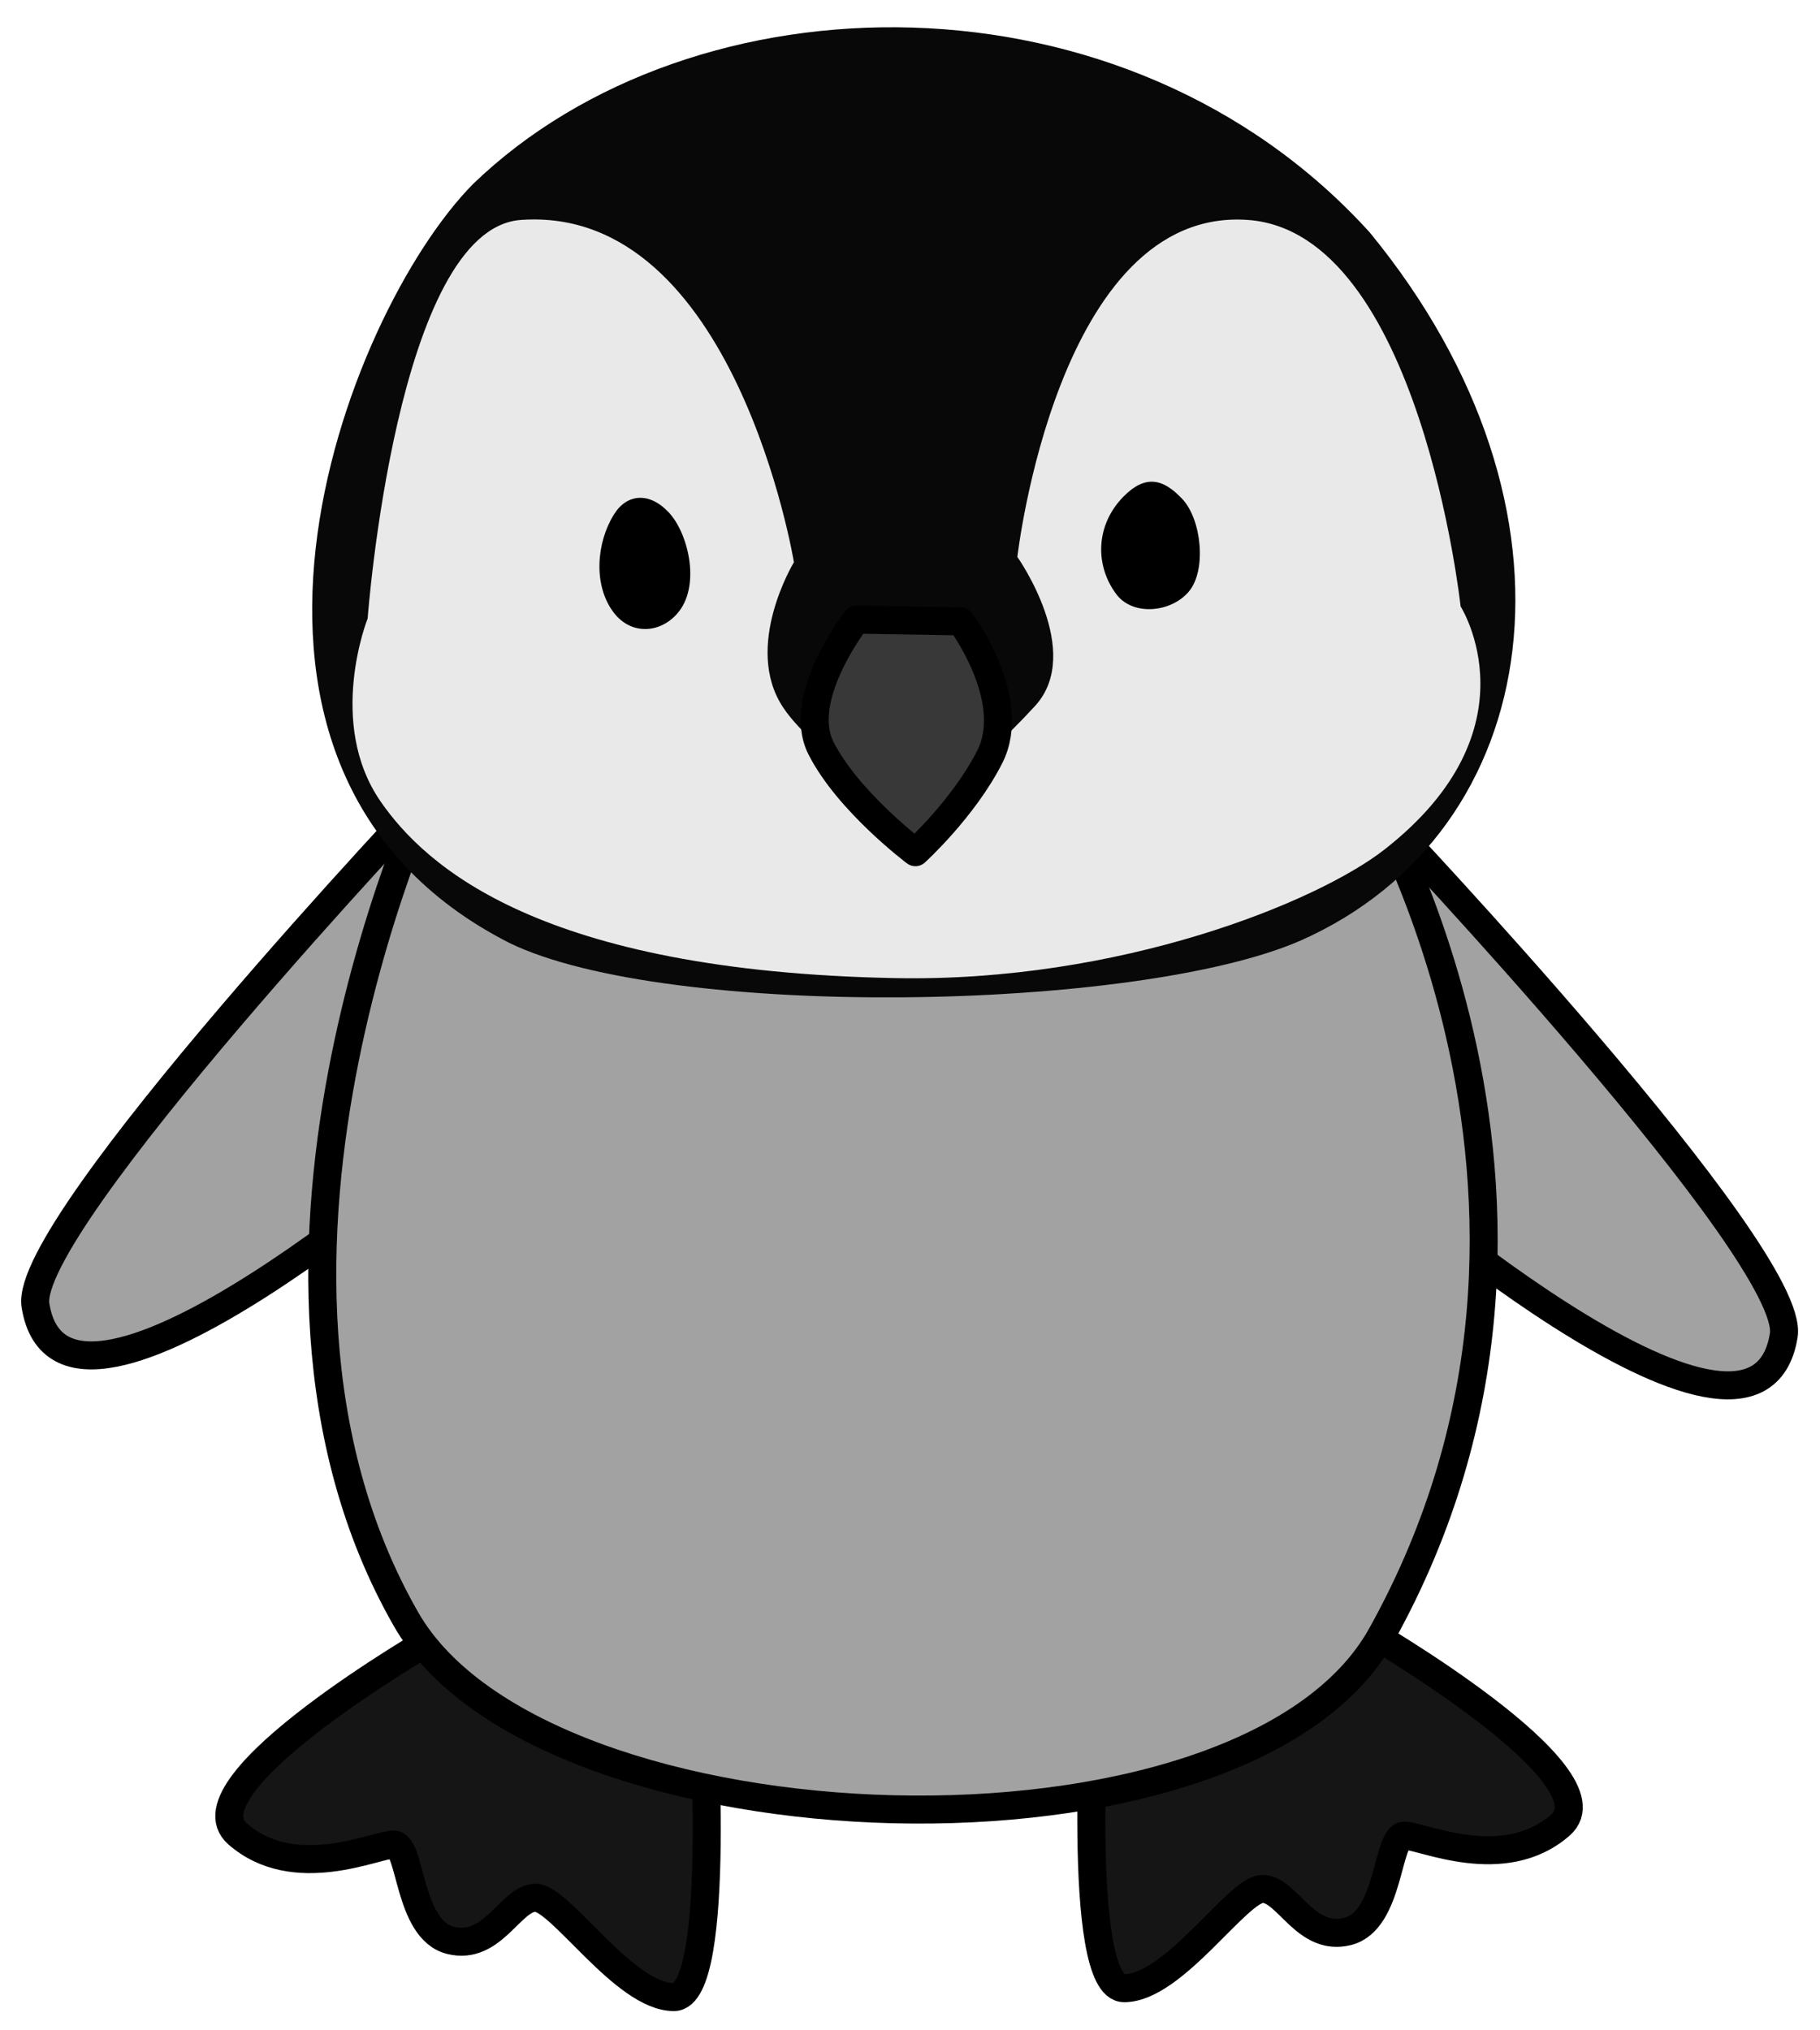 <?xml version="1.0" encoding="UTF-8" standalone="no"?>
<!-- Created with Inkscape (http://www.inkscape.org/) -->

<svg
   width="130mm"
   height="145mm"
   viewBox="0 0 130 145"
   version="1.1"
   id="svg5"
   xmlns="http://www.w3.org/2000/svg"
   xmlns:svg="http://www.w3.org/2000/svg">
  <defs
     id="defs2" />
  <g
     id="layer1">
    <path
       style="fill:#151515;fill-opacity:1;stroke:#000000;stroke-width:2;stroke-linecap:round;stroke-linejoin:round;stroke-dasharray:none;stroke-opacity:1"
       d="m 97.527,116.405 c 0,0 17.986,10.387 13.933,13.933 -4.053,3.547 -9.88,0.76 -11.147,0.76 -1.267,0 -1.013,6.08 -4.053,6.84 -3.04,0.76 -4.307,-3.04 -6.08,-3.04 -1.773,0 -6.333,7.093 -9.88,7.093 -3.547,0 -2.027,-21.786 -2.027,-21.786 z"
       id="path8802-7" />
    <path
       style="fill:#151515;fill-opacity:1;stroke:#000000;stroke-width:2;stroke-linecap:round;stroke-linejoin:round;stroke-dasharray:none;stroke-opacity:1"
       d="m 30.906,117.039 c 0,0 -17.986,10.387 -13.933,13.933 4.053,3.547 9.88,0.76 11.147,0.76 1.267,0 1.013,6.08 4.053,6.84 3.04,0.76 4.307,-3.04 6.08,-3.04 1.773,0 6.333,7.093 9.88,7.093 3.547,0 2.027,-21.786 2.027,-21.786 z"
       id="path8802" />
    <path
       style="fill:#a2a2a2;fill-opacity:1;stroke:#000000;stroke-width:2;stroke-linecap:round;stroke-linejoin:round;stroke-dasharray:none;stroke-opacity:1"
       d="m 99.038,58.631 c 0,0 29.294,30.974 28.373,36.733 -2.027,12.667 -30.4,-12.413 -30.4,-12.413 z"
       id="path8760-4" />
    <path
       style="fill:#a2a2a2;fill-opacity:1;stroke:#000000;stroke-width:2;stroke-linecap:round;stroke-linejoin:round;stroke-dasharray:none;stroke-opacity:1"
       d="m 30.906,56.493 c 0,0 -29.294,30.974 -28.373,36.733 2.027,12.667 30.4,-12.413 30.4,-12.413 z"
       id="path8760" />
    <path
       style="fill:#a2a2a2;fill-opacity:1;stroke:#000000;stroke-width:2;stroke-linecap:round;stroke-linejoin:round;stroke-dasharray:none;stroke-opacity:1"
       d="m 31.286,54.846 c 0,0 -16.972,35.14 -2.28,60.799 9.743,17.015 59.848,18.784 69.666,1.14 17.48,-31.413 -1.9,-62.193 -1.9,-62.193 z"
       id="path5544" />
    <path
       style="fill:#080808;fill-opacity:1;stroke-width:4.963;stroke-linecap:round;stroke-linejoin:round"
       d="m 33.791,13.139 c 15.743,-15.19 46.637,-15.746 64.046,3.46 16.282,19.825 12.549,42.82 -4.916,50.564 -11.666,5.115 -45.286,5.66 -56.535,0.179 -24.183,-12.293 -11.844,-44.843 -2.595,-54.203 z"
       id="path236" />
    <path
       style="fill:#e9e9e9;fill-opacity:1;stroke-width:4.963;stroke-linecap:round;stroke-linejoin:round"
       d="m 26.26,44.173 c 0,0 2.061,-27.832 10.943,-28.466 15.29,-1.091 19.506,24.446 19.506,24.446 0,0 -3.671,6.041 -0.76,10.387 2.365,3.531 9.247,7.473 9.247,7.473 0,0 4.479,-2.935 8.74,-7.6 3.526,-3.86 -1.267,-10.64 -1.267,-10.64 0,0 2.862,-25.039 16.466,-24.066 12.289,0.879 15.195,27.602 15.195,27.602 0,0 5.578,8.751 -5.442,17.364 -4.792,3.746 -18.896,9.497 -34.977,9.18 -25.288,-0.498 -33.5,-7.965 -36.716,-12.6 -3.905,-5.628 -0.936,-13.08 -0.936,-13.08 z"
       id="path3395" />
    <path
       style="fill:#000000;fill-opacity:1;stroke-width:4.963;stroke-linecap:round;stroke-linejoin:round"
       d="m 43.853,36.741 c 0.924,-1.486 2.528,-1.629 3.916,-0.147 1.377,1.47 2.248,5.069 0.758,7.037 -1.195,1.577 -3.411,1.833 -4.718,0.081 -1.434,-1.923 -1.222,-4.934 0.044,-6.971 z"
       id="path296" />
    <path
       style="fill:#000000;fill-opacity:1;stroke-width:4.963;stroke-linecap:round;stroke-linejoin:round"
       d="m 80.234,35.48 c 1.558,-1.59 2.831,-1.323 4.219,0.159 1.377,1.47 1.74,5.077 0.473,6.597 -1.267,1.52 -3.999,1.771 -5.177,0.216 -1.548,-2.045 -1.509,-4.936 0.485,-6.972 z"
       id="path296-3" />
    <path
       style="fill:#383838;fill-opacity:1;stroke:#000000;stroke-width:2;stroke-linecap:round;stroke-linejoin:round;stroke-dasharray:none;stroke-opacity:1"
       d="m 61.165,44.253 c 0,0 -4.359,5.571 -2.522,9.181 1.949,3.832 6.744,7.428 6.744,7.428 0,0 3.442,-3.128 5.309,-6.805 2.09,-4.117 -2.064,-9.68 -2.064,-9.68 z"
       id="path9225" />
  </g>
</svg>
